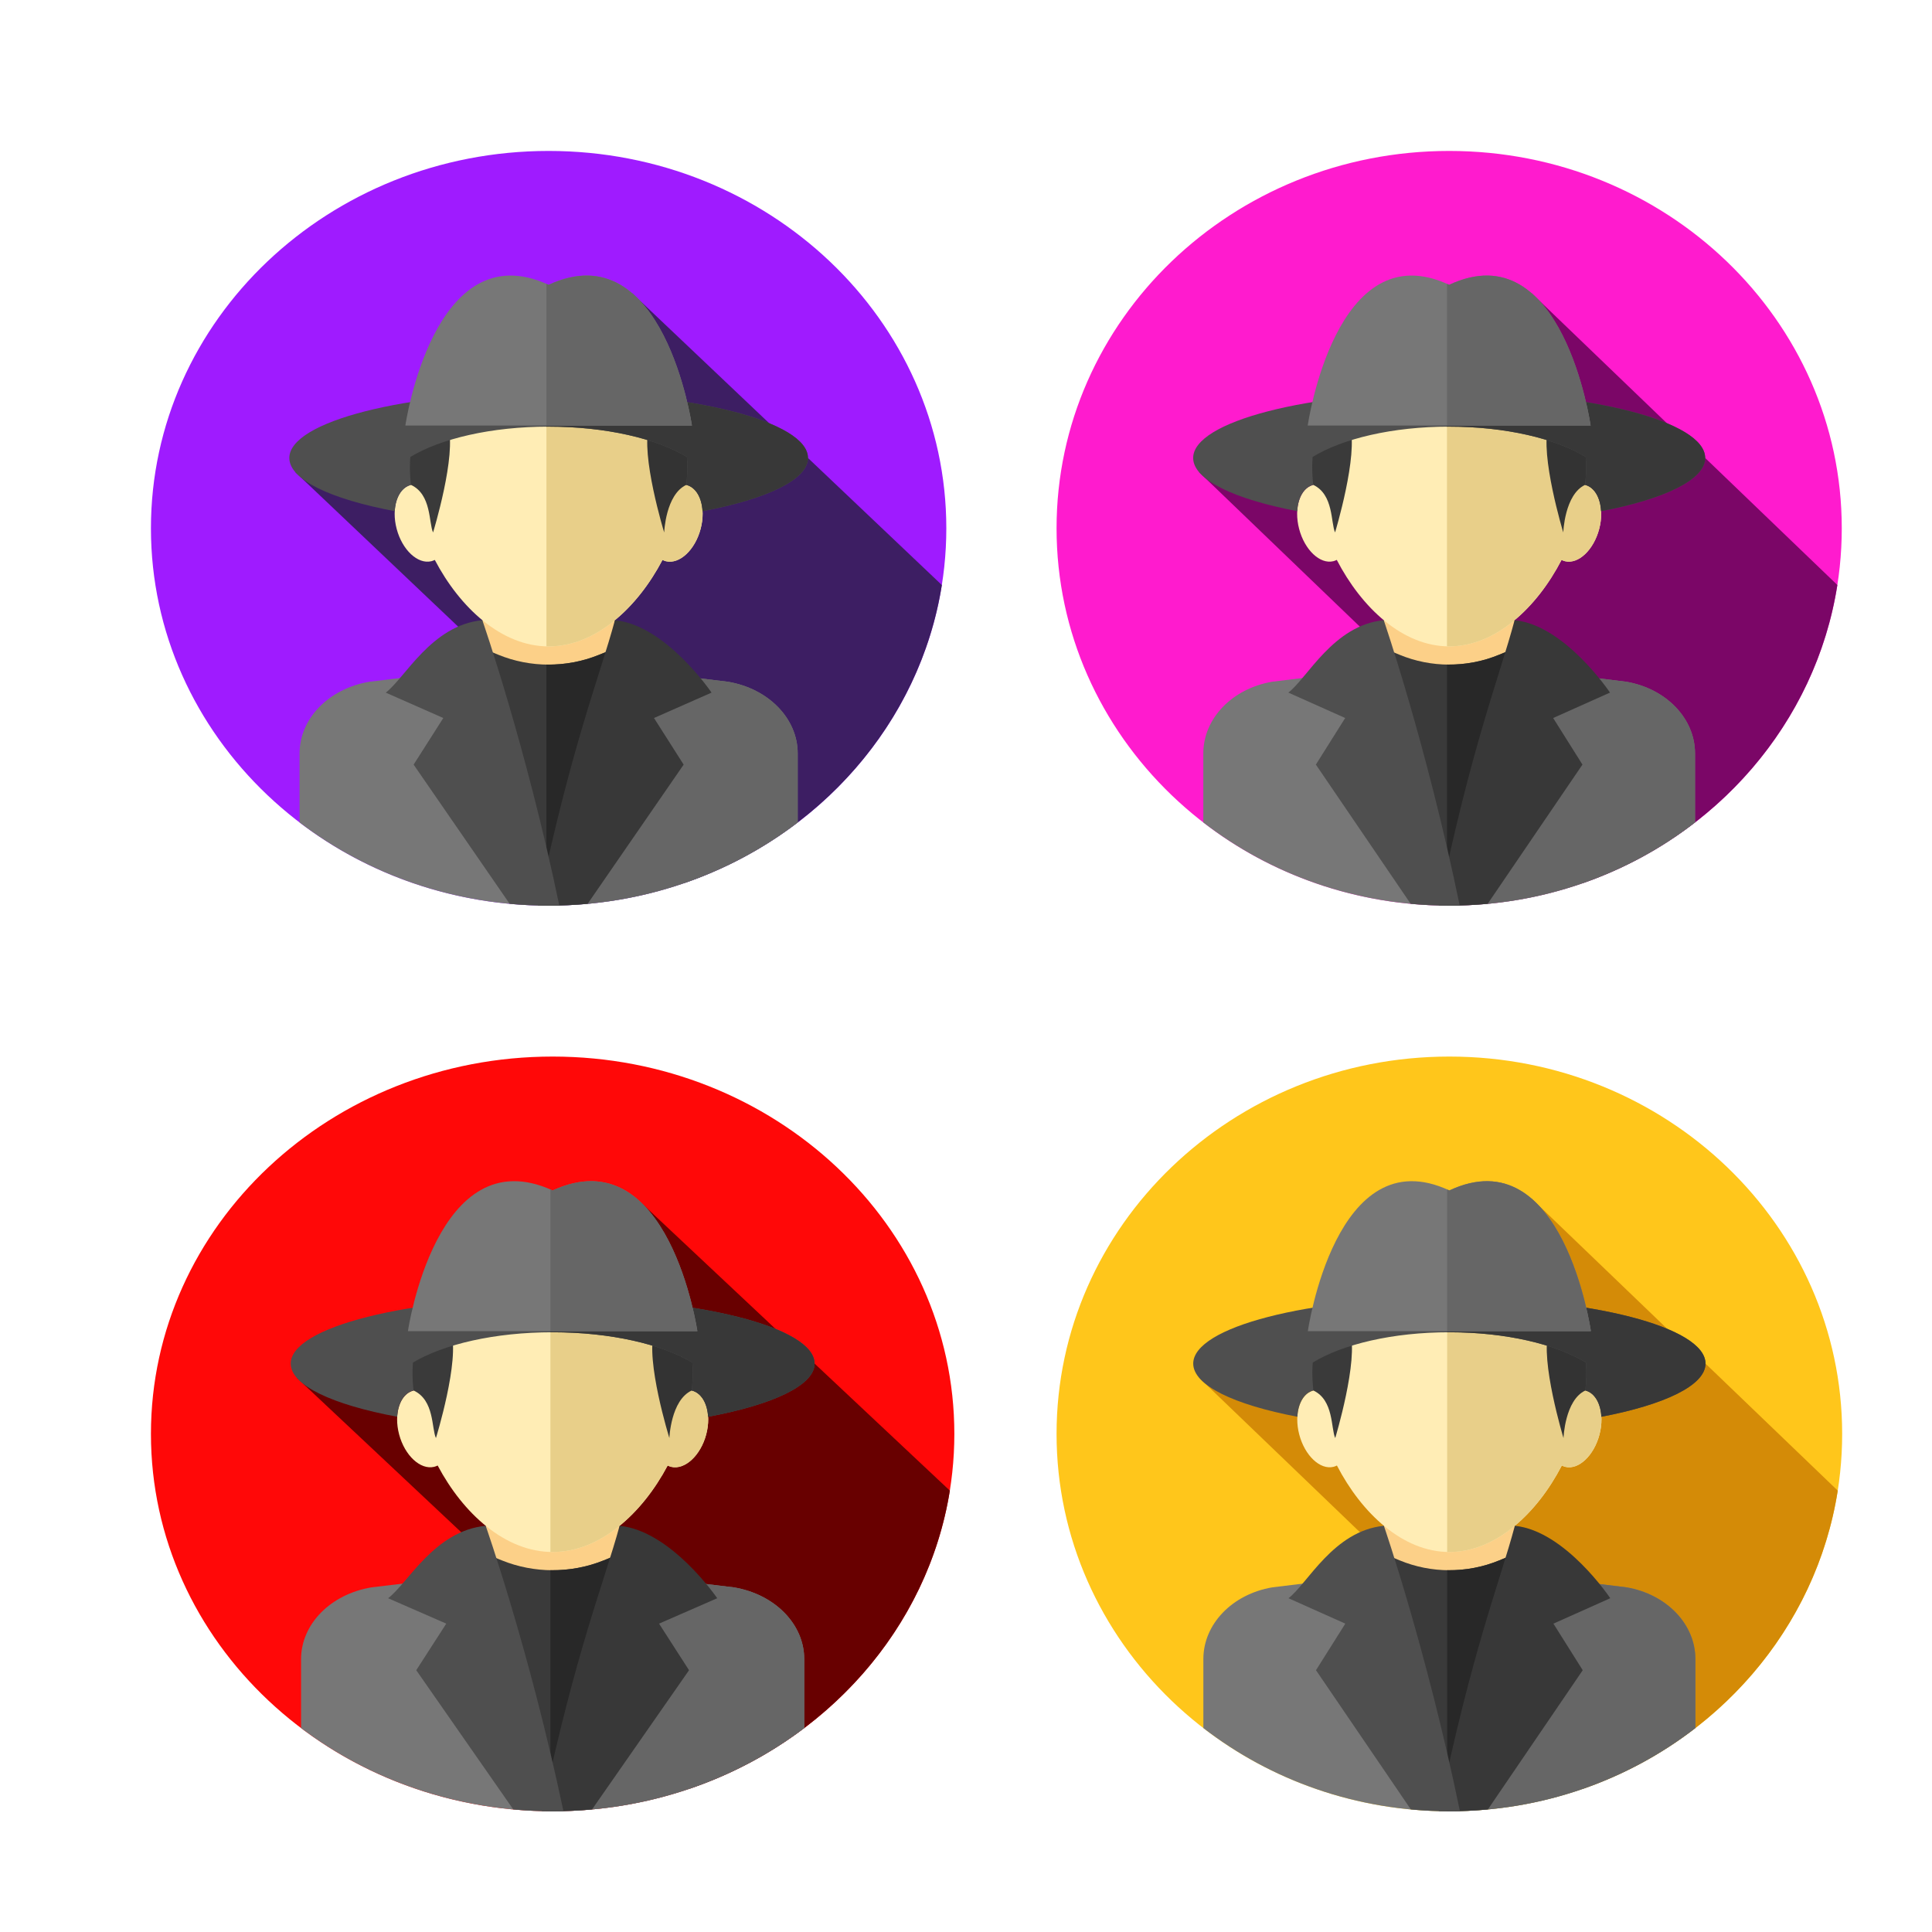 <?xml version="1.0" encoding="UTF-8" standalone="no"?>
<!DOCTYPE svg PUBLIC "-//W3C//DTD SVG 1.1//EN" "http://www.w3.org/Graphics/SVG/1.1/DTD/svg11.dtd">
<svg version="1.1" xmlns="http://www.w3.org/2000/svg" xmlns:xlink="http://www.w3.org/1999/xlink" preserveAspectRatio="xMidYMid meet" viewBox="0 0 640 640" width="640" height="640"><defs><path d="M181.74 50C108.99 50 50 105.97 50 175C50 244.04 108.99 300 181.74 300C254.5 300 313.48 244.04 313.48 175C313.48 105.97 254.5 50 181.74 50Z" id="e7mrhAaeGP"></path><path d="M181.01 192.69C181.01 192.69 181.01 192.69 181.01 192.69C181.01 217.69 181.01 231.58 181.01 234.35C181.01 234.35 181.01 234.35 181.01 234.35C168.27 234.35 161.2 234.35 159.79 234.35C159.79 234.35 159.79 234.35 159.79 234.35C159.79 209.35 159.79 195.47 159.79 192.69C159.79 192.69 159.79 192.69 159.79 192.69C172.52 192.69 179.59 192.69 181.01 192.69Z" id="egAFYGxX6"></path><path d="M203.7 192.69C203.7 192.69 203.7 192.69 203.7 192.69C203.7 217.69 203.7 231.58 203.7 234.35C203.7 234.35 203.7 234.35 203.7 234.35C190.09 234.35 182.52 234.35 181.01 234.35C181.01 234.35 181.01 234.35 181.01 234.35C181.01 209.35 181.01 195.47 181.01 192.69C181.01 192.69 181.01 192.69 181.01 192.69C194.63 192.69 202.19 192.69 203.7 192.69Z" id="eziTgyZYj"></path><path d="M259.31 147.67L261.16 146.23L209.41 97.14L209.41 127.86L225.98 144.99L203.49 166.33L97.78 156.35L155.89 211.49L148.64 218.37C195.52 262.85 221.57 287.56 226.78 292.51C271.38 277.11 304.74 239.51 312 193.8C309.04 190.99 294.26 176.96 267.65 151.71L259.31 147.67Z" id="d384YUnLlJ"></path><path d="M203.7 192.69C203.7 192.69 203.7 192.69 203.7 192.69C203.7 217.69 203.7 231.58 203.7 234.35C203.7 234.35 203.7 234.35 203.7 234.35C177.35 234.35 162.71 234.35 159.79 234.35C159.79 234.35 159.79 234.35 159.79 234.35C159.79 209.35 159.79 195.47 159.79 192.69C159.79 192.69 159.79 192.69 159.79 192.69C186.14 192.69 200.77 192.69 203.7 192.69Z" id="c4UIGfHbWN"></path><path d="M129.38 226.03C117.53 228.28 109 238.15 109 249.61C109 252.53 109 275.89 109 278.82C129.81 292.03 154.83 299.74 181.74 299.74C208.66 299.74 233.68 292.03 254.49 278.82C254.49 275.89 254.49 252.53 254.49 249.61C254.49 238.15 245.96 228.28 234.11 226.03C232.56 225.73 224.8 224.26 210.84 221.61C208.37 218.19 207 216.29 206.73 215.92C205.96 214.85 204.5 214.45 203.25 214.96C202.78 215.15 198.99 216.7 198.51 216.89C187.81 221.27 175.68 221.26 164.99 216.86C164.53 216.67 160.83 215.15 160.37 214.96C159.12 214.45 157.67 214.84 156.89 215.89C156.61 216.27 155.19 218.18 152.65 221.61C138.68 224.26 130.93 225.73 129.38 226.03Z" id="ah7jZBUAK"></path><path d="M210.84 221.61C208.37 218.19 207 216.3 206.73 215.92C205.96 214.85 204.5 214.45 203.25 214.96C202.78 215.15 198.99 216.7 198.51 216.89C192.93 219.18 186.96 220.25 181.01 220.15C181.01 228.11 181.01 291.77 181.01 299.73C181.25 299.73 181.5 299.74 181.74 299.74C208.66 299.74 233.68 292.03 254.49 278.82C254.49 275.9 254.49 252.53 254.49 249.61C254.49 238.15 245.96 228.28 234.11 226.03C231.01 225.44 223.25 223.97 210.84 221.61Z" id="aRrzXbZZX"></path><path d="M227.7 154.72C227.7 129.2 207.13 108.51 181.74 108.51C156.36 108.51 135.79 129.2 135.79 154.72C135.79 156.65 135.91 158.63 136.13 160.63C131.68 161.73 129.56 168.24 131.4 175.2C133.25 182.19 138.38 186.98 142.87 185.92C143.28 185.82 143.66 185.66 144.03 185.48C152.33 201.29 166.13 214.13 181.74 214.13C197.36 214.13 211.16 201.29 219.46 185.48C219.83 185.66 220.21 185.82 220.62 185.92C225.11 186.98 230.24 182.19 232.09 175.2C233.93 168.24 231.81 161.73 227.35 160.63C227.58 158.63 227.7 156.65 227.7 154.72Z" id="ah0r9AOCf"></path><path d="M227.7 154.72C227.7 129.2 207.13 108.51 181.74 108.51C181.5 108.51 181.25 108.53 181.01 108.53C181.01 119.09 181.01 203.55 181.01 214.11C181.25 214.11 181.5 214.13 181.74 214.13C197.36 214.13 211.16 201.29 219.46 185.48C219.83 185.66 220.21 185.82 220.62 185.92C225.11 186.98 230.24 182.19 232.09 175.2C233.93 168.24 231.81 161.73 227.35 160.63C227.58 158.63 227.7 156.65 227.7 154.72Z" id="a4PLpgZvT"></path><path d="M219.12 223.17L181.74 289.97L144.27 223.19C131.12 224.78 123.81 225.66 122.35 225.84C108.91 228.1 99.24 238.03 99.24 249.56C99.24 251.85 99.24 270.16 99.24 272.45C121.82 289.68 150.51 300 181.74 300C212.98 300 241.67 289.68 264.25 272.45C264.25 270.16 264.25 251.85 264.25 249.57C264.25 238.03 254.58 228.1 241.14 225.84C238.2 225.48 230.86 224.59 219.12 223.17Z" id="cQNxV8VxA"></path><path d="M219.12 223.17L181.74 289.97L181.01 288.66C181.01 295.46 181.01 299.24 181.01 300C181.25 300 181.5 300 181.74 300C212.98 300 241.67 289.68 264.25 272.45C264.25 270.16 264.25 251.85 264.25 249.57C264.25 238.03 254.58 228.1 241.14 225.84C238.2 225.48 230.86 224.59 219.12 223.17Z" id="bmkIwKcfz"></path><path d="M143.46 176.39C143.46 176.39 151.41 150.51 148.4 141.14C145.4 131.76 153.41 131.12 153.41 131.12C163.48 134.26 173.09 135.31 181.45 135.32C181.45 132.3 181.45 108.1 181.45 105.07C134.27 105.29 129.3 157.44 136.15 160.63C143.01 163.83 142 173.24 143.46 176.39Z" id="bpxZGTjSm"></path><path d="M181.45 105.07C181.45 108.1 181.45 132.3 181.45 135.32C198.31 135.35 210.07 131.12 210.07 131.12C210.07 131.12 218.09 131.76 215.08 141.13C212.08 150.51 220.02 176.39 220.02 176.39C220.02 176.39 220.48 163.83 227.34 160.63C234.2 157.44 229.21 105.07 181.74 105.07C181.64 105.07 181.55 105.07 181.45 105.07Z" id="cGHFGLQwE"></path><path d="M178.21 299.96C179.39 299.99 180.56 300 181.74 300C186.1 300 190.41 299.8 194.66 299.4C196.78 296.33 207.38 280.96 226.47 253.29L216.64 237.85C228.08 232.8 234.44 230 235.71 229.44C235.71 229.44 220.59 207.09 203.7 205.45C198.61 224.35 189.31 246.76 178.21 299.96Z" id="ez03q433r"></path><path d="M127.78 229.44C129.05 230 135.41 232.8 146.85 237.85L137.02 253.29C156.1 280.96 166.71 296.33 168.83 299.4C173.08 299.8 177.38 300 181.74 300C182.93 300 184.1 299.99 185.28 299.96C174.18 246.76 159.78 205.45 159.78 205.45C142.89 207.09 134.18 224.64 127.78 229.44Z" id="gV6TjwNzO"></path><path d="M95.84 151.71C95.84 158.94 109.58 165.34 130.77 169.33C131.01 164.9 132.98 161.41 136.13 160.63C135.91 158.63 135.79 156.65 135.79 154.72C135.79 153.59 135.84 152.48 135.92 151.38C145.94 145.31 162.72 141.33 181.74 141.33C200.76 141.33 217.55 145.31 227.57 151.38C227.65 152.48 227.7 153.59 227.7 154.72C227.7 156.65 227.58 158.63 227.35 160.63C230.51 161.41 232.48 164.9 232.72 169.33C253.91 165.34 267.65 158.94 267.65 151.71C267.65 139.63 229.19 129.83 181.74 129.83C134.3 129.83 95.84 139.63 95.84 151.71Z" id="d2sfMMCEkH"></path><path d="M181.01 129.83C181.01 130.98 181.01 140.19 181.01 141.34C181.25 141.34 181.5 141.33 181.74 141.33C200.76 141.33 217.55 145.31 227.57 151.38C227.65 152.48 227.7 153.59 227.7 154.72C227.7 156.65 227.58 158.62 227.35 160.63C230.51 161.41 232.48 164.9 232.72 169.33C253.91 165.34 267.65 158.94 267.65 151.71C267.65 139.63 229.19 129.83 181.74 129.83C181.5 129.83 181.25 129.83 181.01 129.83Z" id="aHwWMotIb"></path><path d="M134.28 140.97C134.28 140.97 143.58 76.7 181.74 94.35C219.9 76.7 229.21 140.97 229.21 140.97" id="a3mrfQEfTw"></path><path d="M181.01 94.03C181.01 97.16 181.01 112.81 181.01 140.97C209.93 140.97 225.99 140.97 229.21 140.97C229.21 140.97 219.9 76.7 181.74 94.35C181.5 94.24 181.25 94.14 181.01 94.03Z" id="j1cTNcPSgc"></path><path d="M480.12 350C408.26 350 350 405.96 350 475C350 544.03 408.26 600 480.12 600C551.98 600 610.24 544.03 610.24 475C610.24 405.96 551.98 350 480.12 350Z" id="d3atlL0Fcb"></path><path d="M479.39 492.68C479.39 492.68 479.39 492.68 479.39 492.68C479.39 517.68 479.39 531.57 479.39 534.35C479.39 534.35 479.39 534.35 479.39 534.35C466.82 534.35 459.83 534.35 458.43 534.35C458.43 534.35 458.43 534.35 458.43 534.35C458.43 509.35 458.43 495.46 458.43 492.68C458.43 492.68 458.43 492.68 458.43 492.68C471.01 492.68 477.99 492.68 479.39 492.68Z" id="d3pCh9CEp1"></path><path d="M501.81 492.68C501.81 492.68 501.81 492.68 501.81 492.68C501.81 517.68 501.81 531.57 501.81 534.35C501.81 534.35 501.81 534.35 501.81 534.35C488.36 534.35 480.89 534.35 479.39 534.35C479.39 534.35 479.39 534.35 479.39 534.35C479.39 509.35 479.39 495.46 479.39 492.68C479.39 492.68 479.39 492.68 479.39 492.68C492.84 492.68 500.31 492.68 501.81 492.68Z" id="aru8ICOUH"></path><path d="M556.73 447.66L558.56 446.22L507.45 397.13L507.45 427.86L523.81 444.98L501.59 466.32L397.18 456.35L454.58 511.49L447.42 518.36C493.73 562.85 519.45 587.56 524.6 592.5C568.65 577.11 601.6 539.51 608.78 493.79C605.86 490.99 591.25 476.96 564.97 451.71L556.73 447.66Z" id="bfj47o8sB"></path><path d="M501.81 492.68C501.81 492.68 501.81 492.68 501.81 492.68C501.81 517.68 501.81 531.57 501.81 534.35C501.81 534.35 501.81 534.35 501.81 534.35C475.78 534.35 461.32 534.35 458.43 534.35C458.43 534.35 458.43 534.35 458.43 534.35C458.43 509.35 458.43 495.46 458.43 492.68C458.43 492.68 458.43 492.68 458.43 492.68C484.46 492.68 498.91 492.68 501.81 492.68Z" id="c1I1Qx04eW"></path><path d="M428.4 526.02C416.69 528.27 408.27 538.14 408.27 549.61C408.27 552.53 408.27 575.89 408.27 578.81C428.82 592.03 453.53 599.74 480.12 599.74C506.71 599.74 531.42 592.03 551.97 578.81C551.97 575.89 551.97 552.53 551.97 549.61C551.97 538.14 543.55 528.27 531.84 526.02C530.31 525.73 522.65 524.26 508.86 521.61C506.42 518.19 505.07 516.29 504.8 515.91C504.04 514.84 502.6 514.44 501.36 514.95C500.89 515.14 497.15 516.69 496.68 516.89C486.11 521.26 474.13 521.25 463.57 516.86C463.12 516.67 459.46 515.15 459 514.96C457.78 514.44 456.34 514.83 455.57 515.88C455.29 516.26 453.9 518.17 451.38 521.61C437.59 524.26 429.93 525.73 428.4 526.02Z" id="f2SqR6noKQ"></path><path d="M508.86 521.61C506.42 518.19 505.07 516.29 504.8 515.91C504.04 514.84 502.6 514.44 501.36 514.95C500.89 515.14 497.15 516.69 496.68 516.89C491.17 519.17 485.27 520.25 479.39 520.14C479.39 528.1 479.39 591.77 479.39 599.73C479.63 599.73 479.88 599.74 480.12 599.74C506.71 599.74 531.42 592.03 551.97 578.81C551.97 575.89 551.97 552.53 551.97 549.61C551.97 538.14 543.55 528.27 531.84 526.02C528.78 525.43 521.12 523.96 508.86 521.61Z" id="a9ClsBtzon"></path><path d="M525.51 454.71C525.51 429.19 505.19 408.51 480.12 408.51C455.05 408.51 434.73 429.19 434.73 454.71C434.73 456.64 434.85 458.62 435.07 460.63C430.67 461.73 428.57 468.23 430.39 475.2C432.22 482.18 437.29 486.98 441.72 485.91C442.13 485.81 442.5 485.66 442.87 485.47C451.07 501.29 464.69 514.12 480.12 514.12C495.55 514.12 509.17 501.29 517.37 485.47C517.74 485.66 518.12 485.81 518.52 485.91C522.95 486.98 528.02 482.18 529.85 475.2C531.67 468.23 529.57 461.72 525.17 460.63C525.39 458.62 525.51 456.64 525.51 454.71Z" id="aN3geqpyB"></path><path d="M525.51 454.71C525.51 429.19 505.19 408.51 480.12 408.51C479.88 408.51 479.63 408.52 479.39 408.52C479.39 419.08 479.39 503.54 479.39 514.1C479.63 514.11 479.88 514.12 480.12 514.12C495.55 514.12 509.17 501.29 517.37 485.47C517.74 485.66 518.12 485.81 518.52 485.91C522.95 486.98 528.02 482.18 529.85 475.2C531.67 468.23 529.57 461.72 525.17 460.63C525.39 458.62 525.51 456.64 525.51 454.71Z" id="g8RUT06qj"></path><path d="M517.04 523.16L480.12 589.97L443.11 523.19C430.12 524.77 422.9 525.65 421.46 525.83C408.18 528.09 398.63 538.02 398.63 549.56C398.63 551.85 398.63 570.15 398.63 572.44C420.93 589.68 449.27 600 480.12 600C510.97 600 539.31 589.68 561.61 572.44C561.61 570.15 561.61 551.85 561.61 549.56C561.61 538.03 552.06 528.09 538.78 525.83C535.88 525.48 528.64 524.58 517.04 523.16Z" id="a9ozMRmPj"></path><path d="M517.04 523.16L480.12 589.97L479.39 588.65C479.39 595.45 479.39 599.23 479.39 599.99C479.63 599.99 479.88 600 480.12 600C510.97 600 539.31 589.68 561.61 572.44C561.61 570.15 561.61 551.85 561.61 549.56C561.61 538.03 552.06 528.09 538.78 525.83C535.88 525.48 528.64 524.58 517.04 523.16Z" id="a4TCW5nfWd"></path><path d="M442.31 476.38C442.31 476.38 450.16 450.5 447.19 441.13C444.22 431.76 452.14 431.11 452.14 431.11C462.08 434.26 471.57 435.31 479.83 435.32C479.83 432.29 479.83 408.09 479.83 405.07C433.23 405.29 428.33 457.44 435.09 460.63C441.86 463.82 440.87 473.23 442.31 476.38Z" id="b3FyGXRubg"></path><path d="M479.83 405.07C479.83 408.09 479.83 432.29 479.83 435.32C496.48 435.34 508.1 431.11 508.1 431.11C508.1 431.11 516.02 431.76 513.05 441.13C510.08 450.5 517.93 476.38 517.93 476.38C517.93 476.38 518.37 463.82 525.15 460.63C531.93 457.43 527 405.06 480.12 405.06C480.02 405.06 479.93 405.07 479.83 405.07Z" id="eGtMaX42R"></path><path d="M476.63 599.95C477.79 599.98 478.95 600 480.12 600C484.43 600 488.68 599.79 492.88 599.4C494.97 596.32 505.45 580.95 524.3 553.28L514.59 537.85C525.89 532.8 532.17 529.99 533.42 529.43C533.42 529.43 518.49 507.09 501.81 505.44C496.77 524.34 487.59 546.76 476.63 599.95Z" id="byhGPzxNs"></path><path d="M426.82 529.43C428.07 529.99 434.35 532.8 445.65 537.85L435.94 553.28C454.79 580.95 465.27 596.32 467.36 599.4C471.56 599.79 475.81 600 480.12 600C481.29 600 482.45 599.98 483.61 599.95C472.65 546.76 458.43 505.44 458.43 505.44C441.75 507.09 433.14 524.63 426.82 529.43Z" id="asAfw2P2Z"></path><path d="M395.27 451.71C395.27 458.93 408.85 465.34 429.77 469.32C430.01 464.89 431.96 461.4 435.07 460.63C434.85 458.62 434.73 456.64 434.73 454.71C434.73 453.59 434.78 452.48 434.86 451.37C444.76 445.31 461.33 441.33 480.12 441.33C498.91 441.33 515.48 445.31 525.38 451.37C525.46 452.48 525.51 453.59 525.51 454.71C525.51 456.64 525.39 458.62 525.17 460.63C528.28 461.4 530.23 464.89 530.47 469.32C551.39 465.34 564.97 458.93 564.97 451.71C564.97 439.62 526.98 429.82 480.12 429.82C433.26 429.82 395.27 439.62 395.27 451.71Z" id="b2BbmXPaak"></path><path d="M479.39 429.83C479.39 430.98 479.39 440.19 479.39 441.34C479.63 441.33 479.87 441.33 480.12 441.33C498.91 441.33 515.48 445.31 525.38 451.37C525.46 452.48 525.51 453.59 525.51 454.71C525.51 456.64 525.39 458.62 525.17 460.63C528.28 461.4 530.23 464.89 530.47 469.32C551.39 465.34 564.97 458.93 564.97 451.71C564.97 439.62 526.98 429.82 480.12 429.82C479.88 429.82 479.63 429.82 479.39 429.83Z" id="b3CEiuu3v0"></path><path d="M433.24 440.96C433.24 440.96 442.43 376.7 480.12 394.35C517.81 376.7 527 440.96 527 440.96" id="a1xgouHmqq"></path><path d="M479.39 394.03C479.39 397.15 479.39 412.8 479.39 440.96C507.96 440.96 523.82 440.96 527 440.96C527 440.96 517.81 376.7 480.12 394.35C479.87 394.23 479.63 394.13 479.39 394.03Z" id="byen03p1q"></path><path d="M480.06 50C408.23 50 350 105.96 350 175C350 244.03 408.23 300 480.06 300C551.88 300 610.11 244.03 610.11 175C610.11 105.96 551.88 50 480.06 50Z" id="e45q437yg"></path><path d="M479.33 192.68C479.33 192.68 479.33 192.68 479.33 192.68C479.33 217.68 479.33 231.57 479.33 234.35C479.33 234.35 479.33 234.35 479.33 234.35C466.76 234.35 459.78 234.35 458.38 234.35C458.38 234.35 458.38 234.35 458.38 234.35C458.38 209.35 458.38 195.46 458.38 192.68C458.38 192.68 458.38 192.68 458.38 192.68C470.95 192.68 477.93 192.68 479.33 192.68Z" id="aSINCzIbY"></path><path d="M501.73 192.68C501.73 192.68 501.73 192.68 501.73 192.68C501.73 217.68 501.73 231.57 501.73 234.35C501.73 234.35 501.73 234.35 501.73 234.35C488.29 234.35 480.82 234.35 479.33 234.35C479.33 234.35 479.33 234.35 479.33 234.35C479.33 209.35 479.33 195.46 479.33 192.68C479.33 192.68 479.33 192.68 479.33 192.68C492.77 192.68 500.24 192.68 501.73 192.68Z" id="bnz7PLMA8"></path><path d="M556.63 147.66L558.45 146.23L507.37 97.13L507.37 127.86L523.72 144.98L501.52 166.33L397.16 156.35L454.53 211.49L447.38 218.36C493.66 262.85 519.37 287.56 524.51 292.5C568.54 277.11 601.47 239.51 608.65 193.79C605.73 190.99 591.13 176.96 564.86 151.71L556.63 147.66Z" id="fBjFq4H4u"></path><path d="M501.73 192.68C501.73 192.68 501.73 192.68 501.73 192.68C501.73 217.68 501.73 231.57 501.73 234.35C501.73 234.35 501.73 234.35 501.73 234.35C475.72 234.35 461.27 234.35 458.38 234.35C458.38 234.35 458.38 234.35 458.38 234.35C458.38 209.35 458.38 195.46 458.38 192.68C458.38 192.68 458.38 192.68 458.38 192.68C484.39 192.68 498.84 192.68 501.73 192.68Z" id="b1zztV7lhG"></path><path d="M428.36 226.02C416.66 228.27 408.24 238.14 408.24 249.61C408.24 252.53 408.24 275.89 408.24 278.81C428.78 292.03 453.48 299.74 480.06 299.74C506.63 299.74 531.33 292.03 551.87 278.81C551.87 275.89 551.87 252.53 551.87 249.61C551.87 238.14 543.45 228.27 531.75 226.02C530.22 225.73 522.56 224.26 508.78 221.61C506.34 218.19 504.99 216.29 504.72 215.91C503.96 214.84 502.52 214.44 501.29 214.95C500.82 215.14 497.08 216.69 496.61 216.89C486.04 221.26 474.07 221.25 463.52 216.86C463.06 216.67 459.41 215.15 458.95 214.96C457.72 214.44 456.29 214.83 455.52 215.88C455.24 216.26 453.84 218.17 451.33 221.61C437.55 224.26 429.89 225.73 428.36 226.02Z" id="a3vbGY2d2z"></path><path d="M508.78 221.61C506.34 218.19 504.99 216.29 504.72 215.91C503.96 214.84 502.52 214.44 501.29 214.95C500.82 215.15 497.08 216.7 496.61 216.89C491.1 219.17 485.2 220.25 479.33 220.14C479.33 228.1 479.33 291.77 479.33 299.73C479.57 299.73 479.81 299.74 480.06 299.74C506.63 299.74 531.33 292.03 551.87 278.81C551.87 275.89 551.87 252.53 551.87 249.61C551.87 238.14 543.45 228.27 531.75 226.02C528.69 225.43 521.03 223.96 508.78 221.61Z" id="a1zSCXOOy4"></path><path d="M525.42 154.71C525.42 129.19 505.11 108.51 480.06 108.51C455 108.51 434.69 129.19 434.69 154.71C434.69 156.64 434.8 158.62 435.03 160.63C430.63 161.73 428.53 168.23 430.35 175.2C432.18 182.18 437.25 186.98 441.68 185.91C442.08 185.81 442.46 185.66 442.82 185.47C451.02 201.29 464.64 214.12 480.06 214.12C495.47 214.12 509.09 201.29 517.29 185.47C517.65 185.66 518.03 185.81 518.43 185.91C522.86 186.98 527.93 182.18 529.76 175.2C531.58 168.23 529.48 161.73 525.08 160.63C525.31 158.62 525.42 156.64 525.42 154.71Z" id="h4XXL54V8D"></path><path d="M525.42 154.71C525.42 129.19 505.11 108.51 480.06 108.51C479.81 108.51 479.57 108.52 479.33 108.52C479.33 119.08 479.33 203.54 479.33 214.1C479.57 214.11 479.81 214.12 480.06 214.12C495.47 214.12 509.09 201.29 517.29 185.47C517.65 185.66 518.03 185.81 518.43 185.91C522.86 186.98 527.93 182.18 529.76 175.2C531.58 168.23 529.48 161.73 525.08 160.63C525.31 158.62 525.42 156.64 525.42 154.71Z" id="d6wkMhADW"></path><path d="M516.96 223.16L480.06 289.97L443.06 223.19C430.08 224.77 422.86 225.66 421.42 225.83C408.16 228.09 398.61 238.03 398.61 249.56C398.61 251.85 398.61 270.15 398.61 272.44C420.9 289.68 449.22 300 480.06 300C510.89 300 539.21 289.68 561.5 272.44C561.5 270.16 561.5 251.85 561.5 249.56C561.5 238.03 551.95 228.09 538.69 225.83C535.79 225.48 528.55 224.59 516.96 223.16Z" id="b65vAWkwb9"></path><path d="M516.96 223.16L480.06 289.97L479.33 288.65C479.33 295.45 479.33 299.23 479.33 299.99C479.57 299.99 479.81 300 480.06 300C510.89 300 539.21 289.68 561.5 272.44C561.5 270.16 561.5 251.85 561.5 249.56C561.5 238.03 551.95 228.09 538.69 225.83C535.79 225.48 528.55 224.59 516.96 223.16Z" id="b26NzqoNl3"></path><path d="M442.26 176.38C442.26 176.38 450.11 150.5 447.14 141.13C444.17 131.76 452.09 131.11 452.09 131.11C462.02 134.26 471.51 135.31 479.76 135.32C479.76 132.29 479.76 108.09 479.76 105.07C433.18 105.29 428.29 157.44 435.05 160.63C441.82 163.82 440.82 173.23 442.26 176.38Z" id="d1AHVhHDgG"></path><path d="M479.76 105.07C479.76 108.09 479.76 132.29 479.76 135.32C496.41 135.34 508.02 131.11 508.02 131.11C508.02 131.11 515.94 131.76 512.97 141.13C510 150.5 517.85 176.38 517.85 176.38C517.85 176.38 518.29 163.82 525.06 160.63C531.84 157.43 526.91 105.06 480.06 105.06C479.96 105.06 479.86 105.07 479.76 105.07Z" id="h2C5iDRu51"></path><path d="M476.57 299.95C477.73 299.98 478.89 300 480.06 300C484.36 300 488.61 299.79 492.81 299.4C494.9 296.32 505.37 280.95 524.21 253.28L514.5 237.85C525.8 232.8 532.08 229.99 533.33 229.43C533.33 229.43 518.41 207.09 501.73 205.44C496.7 224.35 487.52 246.76 476.57 299.95Z" id="bZraD7Hf1"></path><path d="M426.78 229.43C428.03 229.99 434.31 232.8 445.61 237.85L435.9 253.28C454.74 280.95 465.21 296.32 467.3 299.4C471.5 299.79 475.75 300 480.05 300C481.22 300 482.38 299.98 483.54 299.95C472.58 246.76 458.38 205.44 458.38 205.44C441.7 207.09 433.1 224.63 426.78 229.43Z" id="bPwHc4hMf"></path><path d="M395.25 151.71C395.25 158.93 408.82 165.34 429.73 169.33C429.97 164.89 431.92 161.4 435.03 160.63C434.8 158.62 434.69 156.64 434.69 154.71C434.69 153.59 434.74 152.48 434.82 151.37C444.71 145.31 461.28 141.33 480.06 141.33C498.83 141.33 515.4 145.31 525.29 151.37C525.37 152.48 525.42 153.59 525.42 154.71C525.42 156.64 525.31 158.62 525.08 160.63C528.19 161.4 530.14 164.89 530.38 169.33C551.29 165.34 564.86 158.93 564.86 151.71C564.86 139.62 526.89 129.82 480.06 129.82C433.22 129.82 395.25 139.62 395.25 151.71Z" id="g4gdbVKWm"></path><path d="M479.33 129.83C479.33 130.98 479.33 140.19 479.33 141.34C479.57 141.34 479.81 141.33 480.06 141.33C498.83 141.33 515.4 145.31 525.29 151.37C525.37 152.48 525.42 153.59 525.42 154.71C525.42 156.64 525.31 158.62 525.08 160.63C528.19 161.4 530.14 164.89 530.38 169.33C551.29 165.34 564.86 158.93 564.86 151.71C564.86 139.62 526.89 129.82 480.06 129.82C479.81 129.82 479.57 129.83 479.33 129.83Z" id="e18Kf1QzUc"></path><path d="M433.2 140.97C433.2 140.97 442.38 76.7 480.06 94.35C517.73 76.7 526.91 140.97 526.91 140.97" id="bZqU5t0Z8"></path><path d="M479.33 94.03C479.33 97.16 479.33 112.8 479.33 140.96C507.88 140.96 523.74 140.96 526.91 140.96C526.91 140.97 517.73 76.7 480.06 94.35C479.81 94.23 479.57 94.13 479.33 94.03Z" id="b1an5hhuWe"></path><path d="M183.07 350C109.58 350 50 405.96 50 475C50 544.03 109.58 600 183.07 600C256.57 600 316.14 544.03 316.14 475C316.14 405.96 256.57 350 183.07 350Z" id="b6S5MS38"></path><path d="M182.33 492.68C182.33 492.68 182.33 492.68 182.33 492.68C182.33 517.68 182.33 531.57 182.33 534.35C182.33 534.35 182.33 534.35 182.33 534.35C169.47 534.35 162.32 534.35 160.9 534.35C160.9 534.35 160.9 534.35 160.9 534.35C160.9 509.35 160.9 495.46 160.9 492.68C160.9 492.68 160.9 492.68 160.9 492.68C173.75 492.68 180.9 492.68 182.33 492.68Z" id="c9QH5QOTBM"></path><path d="M205.25 492.68C205.25 492.68 205.25 492.68 205.25 492.68C205.25 517.68 205.25 531.57 205.25 534.35C205.25 534.35 205.25 534.35 205.25 534.35C191.5 534.35 183.86 534.35 182.33 534.35C182.33 534.35 182.33 534.35 182.33 534.35C182.33 509.35 182.33 495.46 182.33 492.68C182.33 492.68 182.33 492.68 182.33 492.68C196.08 492.68 203.73 492.68 205.25 492.68Z" id="c5qirIztqi"></path><path d="M261.42 447.66L263.29 446.22L211.02 397.13L211.02 427.86L227.75 444.98L205.03 466.32L98.26 456.35L156.96 511.49L149.64 518.36C196.99 562.85 223.3 587.56 228.56 592.5C273.61 577.11 307.31 539.51 314.65 493.79C311.66 490.99 296.73 476.96 269.85 451.71L261.42 447.66Z" id="dsDbFPoJ"></path><path d="M205.25 492.68C205.25 492.68 205.25 492.68 205.25 492.68C205.25 517.68 205.25 531.57 205.25 534.35C205.25 534.35 205.25 534.35 205.25 534.35C178.64 534.35 163.85 534.35 160.9 534.35C160.9 534.35 160.9 534.35 160.9 534.35C160.9 509.35 160.9 495.46 160.9 492.68C160.9 492.68 160.9 492.68 160.9 492.68C187.51 492.68 202.29 492.68 205.25 492.68Z" id="d1ukyMCl7e"></path><path d="M130.18 526.02C118.21 528.27 109.59 538.14 109.59 549.61C109.59 552.53 109.59 575.89 109.59 578.81C130.61 592.03 155.88 599.74 183.07 599.74C210.26 599.74 235.54 592.03 256.55 578.81C256.55 575.89 256.55 552.53 256.55 549.61C256.55 538.14 247.94 528.27 235.97 526.02C234.4 525.73 226.57 524.25 212.47 521.61C209.97 518.19 208.59 516.29 208.31 515.91C207.53 514.84 206.06 514.44 204.8 514.95C204.32 515.14 200.49 516.69 200.01 516.89C189.2 521.26 176.95 521.25 166.15 516.86C165.68 516.67 161.95 515.15 161.48 514.96C160.22 514.44 158.76 514.83 157.97 515.88C157.68 516.26 156.25 518.17 153.68 521.61C139.58 524.25 131.74 525.73 130.18 526.02Z" id="e7WSy4G5KB"></path><path d="M212.47 521.61C209.97 518.19 208.59 516.29 208.31 515.91C207.53 514.84 206.06 514.44 204.8 514.95C204.32 515.14 200.49 516.69 200.01 516.89C194.37 519.17 188.34 520.25 182.33 520.14C182.33 528.1 182.33 591.77 182.33 599.72C182.58 599.73 182.82 599.74 183.07 599.74C210.26 599.74 235.54 592.03 256.55 578.81C256.55 575.89 256.55 552.53 256.55 549.61C256.55 538.14 247.94 528.27 235.97 526.02C232.84 525.43 225 523.96 212.47 521.61Z" id="a1l7H7oeMr"></path><path d="M229.49 454.71C229.49 429.19 208.71 408.5 183.07 408.5C157.44 408.5 136.65 429.19 136.65 454.71C136.65 456.64 136.77 458.62 137 460.63C132.5 461.72 130.36 468.23 132.22 475.2C134.09 482.18 139.27 486.98 143.8 485.91C144.22 485.81 144.6 485.66 144.98 485.47C153.36 501.29 167.3 514.12 183.07 514.12C198.85 514.12 212.78 501.29 221.17 485.47C221.54 485.66 221.93 485.81 222.34 485.91C226.87 486.98 232.06 482.18 233.93 475.2C235.79 468.23 233.65 461.72 229.14 460.63C229.37 458.62 229.49 456.64 229.49 454.71Z" id="a2bCf4Zal8"></path><path d="M229.49 454.71C229.49 429.19 208.71 408.5 183.07 408.5C182.82 408.5 182.58 408.52 182.33 408.52C182.33 419.08 182.33 503.54 182.33 514.1C182.58 514.11 182.82 514.12 183.07 514.12C198.85 514.12 212.78 501.29 221.17 485.47C221.54 485.66 221.93 485.81 222.34 485.91C226.87 486.98 232.06 482.18 233.93 475.2C235.79 468.23 233.65 461.72 229.14 460.63C229.37 458.62 229.49 456.64 229.49 454.71Z" id="cfEtEgYhd"></path><path d="M220.83 523.16L183.07 589.97L145.22 523.19C131.94 524.77 124.56 525.65 123.08 525.83C109.51 528.09 99.74 538.02 99.74 549.56C99.74 551.85 99.74 570.15 99.74 572.44C122.54 589.68 151.52 600 183.07 600C214.62 600 243.6 589.68 266.41 572.44C266.41 570.15 266.41 551.85 266.41 549.56C266.41 538.02 256.64 528.09 243.07 525.83C240.1 525.47 232.69 524.58 220.83 523.16Z" id="gQT3gaRxx"></path><path d="M220.83 523.16L183.07 589.97L182.33 588.65C182.33 595.45 182.33 599.23 182.33 599.99C182.58 599.99 182.82 600 183.07 600C214.62 600 243.6 589.68 266.41 572.44C266.41 570.15 266.41 551.85 266.41 549.56C266.41 538.02 256.64 528.09 243.07 525.83C240.1 525.47 232.69 524.58 220.83 523.16Z" id="hIie6ufe"></path><path d="M144.41 476.38C144.41 476.38 152.43 450.5 149.4 441.13C146.36 431.76 154.46 431.11 154.46 431.11C164.62 434.26 174.33 435.31 182.78 435.32C182.78 432.29 182.78 408.09 182.78 405.07C135.12 405.29 130.1 457.44 137.02 460.63C143.95 463.82 142.93 473.23 144.41 476.38Z" id="asgKYnV7k"></path><path d="M182.78 405.07C182.78 408.09 182.78 432.29 182.78 435.32C199.81 435.34 211.69 431.11 211.69 431.11C211.69 431.11 219.79 431.75 216.75 441.13C213.71 450.5 221.74 476.38 221.74 476.38C221.74 476.38 222.2 463.82 229.13 460.63C236.06 457.43 231.01 405.06 183.07 405.06C182.97 405.06 182.88 405.07 182.78 405.07Z" id="b4tYfiQsQ"></path><path d="M179.5 599.95C180.69 599.98 181.88 600 183.07 600C187.48 600 191.83 599.79 196.12 599.4C198.26 596.32 208.97 580.95 228.25 553.28L218.32 537.85C229.88 532.8 236.3 529.99 237.59 529.43C237.59 529.43 222.32 507.09 205.25 505.44C200.1 524.34 190.72 546.75 179.5 599.95Z" id="g1rDEHZJ99"></path><path d="M128.56 529.43C129.85 529.99 136.27 532.8 147.83 537.85L137.89 553.28C157.17 580.95 167.88 596.32 170.03 599.4C174.32 599.79 178.67 600 183.07 600C184.27 600 185.46 599.98 186.64 599.95C175.43 546.75 160.89 505.44 160.89 505.44C143.83 507.09 135.03 524.63 128.56 529.43Z" id="f24P4jrbaC"></path><path d="M96.3 451.71C96.3 458.93 110.18 465.34 131.58 469.32C131.83 464.89 133.82 461.4 137 460.63C136.77 458.62 136.65 456.64 136.65 454.71C136.65 453.59 136.71 452.48 136.79 451.37C146.91 445.31 163.86 441.33 183.07 441.33C202.29 441.33 219.24 445.31 229.36 451.37C229.44 452.48 229.49 453.59 229.49 454.71C229.49 456.64 229.37 458.62 229.14 460.63C232.33 461.4 234.32 464.89 234.56 469.32C255.96 465.34 269.85 458.93 269.85 451.71C269.85 439.62 231 429.82 183.07 429.82C135.15 429.82 96.3 439.62 96.3 451.71Z" id="doNnQ2Ew2"></path><path d="M182.33 429.83C182.33 430.98 182.33 440.18 182.33 441.34C182.58 441.33 182.82 441.33 183.07 441.33C202.29 441.33 219.24 445.31 229.36 451.37C229.44 452.48 229.49 453.59 229.49 454.71C229.49 456.64 229.37 458.62 229.14 460.63C232.33 461.4 234.32 464.89 234.56 469.32C255.96 465.34 269.85 458.93 269.85 451.71C269.85 439.62 231 429.82 183.07 429.82C182.82 429.82 182.58 429.82 182.33 429.83Z" id="dEURzxTz"></path><path d="M135.13 440.96C135.13 440.96 144.53 376.69 183.07 394.35C221.62 376.7 231.01 440.96 231.01 440.96" id="c3J16nFGg"></path><path d="M182.33 394.03C182.33 397.15 182.33 412.8 182.33 440.96C211.54 440.96 227.77 440.96 231.01 440.96C231.01 440.96 221.62 376.69 183.07 394.35C182.82 394.23 182.58 394.13 182.33 394.03Z" id="a3Yb1CtSys"></path></defs><g><g><g><use xlink:href="#e7mrhAaeGP" opacity="1" fill="#9f1bff" fill-opacity="1"></use><g><use xlink:href="#e7mrhAaeGP" opacity="1" fill-opacity="0" stroke="#000000" stroke-width="1" stroke-opacity="0"></use></g></g><g><use xlink:href="#egAFYGxX6" opacity="1" fill="#fcd088" fill-opacity="1"></use><g><use xlink:href="#egAFYGxX6" opacity="1" fill-opacity="0" stroke="#000000" stroke-width="1" stroke-opacity="0"></use></g></g><g><use xlink:href="#eziTgyZYj" opacity="1" fill="#ddab62" fill-opacity="1"></use><g><use xlink:href="#eziTgyZYj" opacity="1" fill-opacity="0" stroke="#000000" stroke-width="1" stroke-opacity="0"></use></g></g><g><use xlink:href="#d384YUnLlJ" opacity="1" fill="#3d1e63" fill-opacity="1"></use><g><use xlink:href="#d384YUnLlJ" opacity="1" fill-opacity="0" stroke="#000000" stroke-width="1" stroke-opacity="0"></use></g></g><g><use xlink:href="#c4UIGfHbWN" opacity="1" fill="#fcd088" fill-opacity="1"></use><g><use xlink:href="#c4UIGfHbWN" opacity="1" fill-opacity="0" stroke="#000000" stroke-width="1" stroke-opacity="0"></use></g></g><g><use xlink:href="#ah7jZBUAK" opacity="1" fill="#3a3a3a" fill-opacity="1"></use><g><use xlink:href="#ah7jZBUAK" opacity="1" fill-opacity="0" stroke="#000000" stroke-width="1" stroke-opacity="0"></use></g></g><g><use xlink:href="#aRrzXbZZX" opacity="1" fill="#282828" fill-opacity="1"></use><g><use xlink:href="#aRrzXbZZX" opacity="1" fill-opacity="0" stroke="#000000" stroke-width="1" stroke-opacity="0"></use></g></g><g><use xlink:href="#ah0r9AOCf" opacity="1" fill="#ffedb5" fill-opacity="1"></use><g><use xlink:href="#ah0r9AOCf" opacity="1" fill-opacity="0" stroke="#000000" stroke-width="1" stroke-opacity="0"></use></g></g><g><use xlink:href="#a4PLpgZvT" opacity="1" fill="#e8cf89" fill-opacity="1"></use><g><use xlink:href="#a4PLpgZvT" opacity="1" fill-opacity="0" stroke="#000000" stroke-width="1" stroke-opacity="0"></use></g></g><g><use xlink:href="#cQNxV8VxA" opacity="1" fill="#777777" fill-opacity="1"></use><g><use xlink:href="#cQNxV8VxA" opacity="1" fill-opacity="0" stroke="#000000" stroke-width="1" stroke-opacity="0"></use></g></g><g><use xlink:href="#bmkIwKcfz" opacity="1" fill="#666666" fill-opacity="1"></use><g><use xlink:href="#bmkIwKcfz" opacity="1" fill-opacity="0" stroke="#000000" stroke-width="1" stroke-opacity="0"></use></g></g><g><use xlink:href="#bpxZGTjSm" opacity="1" fill="#3a3a3a" fill-opacity="1"></use><g><use xlink:href="#bpxZGTjSm" opacity="1" fill-opacity="0" stroke="#000000" stroke-width="1" stroke-opacity="0"></use></g></g><g><use xlink:href="#cGHFGLQwE" opacity="1" fill="#333333" fill-opacity="1"></use><g><use xlink:href="#cGHFGLQwE" opacity="1" fill-opacity="0" stroke="#000000" stroke-width="1" stroke-opacity="0"></use></g></g><g><use xlink:href="#ez03q433r" opacity="1" fill="#383838" fill-opacity="1"></use><g><use xlink:href="#ez03q433r" opacity="1" fill-opacity="0" stroke="#000000" stroke-width="1" stroke-opacity="0"></use></g></g><g><use xlink:href="#gV6TjwNzO" opacity="1" fill="#4f4f4f" fill-opacity="1"></use><g><use xlink:href="#gV6TjwNzO" opacity="1" fill-opacity="0" stroke="#000000" stroke-width="1" stroke-opacity="0"></use></g></g><g><use xlink:href="#d2sfMMCEkH" opacity="1" fill="#4f4f4f" fill-opacity="1"></use><g><use xlink:href="#d2sfMMCEkH" opacity="1" fill-opacity="0" stroke="#000000" stroke-width="1" stroke-opacity="0"></use></g></g><g><use xlink:href="#aHwWMotIb" opacity="1" fill="#383838" fill-opacity="1"></use><g><use xlink:href="#aHwWMotIb" opacity="1" fill-opacity="0" stroke="#000000" stroke-width="1" stroke-opacity="0"></use></g></g><g><use xlink:href="#a3mrfQEfTw" opacity="1" fill="#777777" fill-opacity="1"></use><g><use xlink:href="#a3mrfQEfTw" opacity="1" fill-opacity="0" stroke="#000000" stroke-width="1" stroke-opacity="0"></use></g></g><g><use xlink:href="#j1cTNcPSgc" opacity="1" fill="#666666" fill-opacity="1"></use><g><use xlink:href="#j1cTNcPSgc" opacity="1" fill-opacity="0" stroke="#000000" stroke-width="1" stroke-opacity="0"></use></g></g><g><use xlink:href="#d3atlL0Fcb" opacity="1" fill="#ffc61b" fill-opacity="1"></use><g><use xlink:href="#d3atlL0Fcb" opacity="1" fill-opacity="0" stroke="#000000" stroke-width="1" stroke-opacity="0"></use></g></g><g><use xlink:href="#d3pCh9CEp1" opacity="1" fill="#fcd088" fill-opacity="1"></use><g><use xlink:href="#d3pCh9CEp1" opacity="1" fill-opacity="0" stroke="#000000" stroke-width="1" stroke-opacity="0"></use></g></g><g><use xlink:href="#aru8ICOUH" opacity="1" fill="#ddab62" fill-opacity="1"></use><g><use xlink:href="#aru8ICOUH" opacity="1" fill-opacity="0" stroke="#000000" stroke-width="1" stroke-opacity="0"></use></g></g><g><use xlink:href="#bfj47o8sB" opacity="1" fill="#d48b07" fill-opacity="1"></use><g><use xlink:href="#bfj47o8sB" opacity="1" fill-opacity="0" stroke="#000000" stroke-width="1" stroke-opacity="0"></use></g></g><g><use xlink:href="#c1I1Qx04eW" opacity="1" fill="#fcd088" fill-opacity="1"></use><g><use xlink:href="#c1I1Qx04eW" opacity="1" fill-opacity="0" stroke="#000000" stroke-width="1" stroke-opacity="0"></use></g></g><g><use xlink:href="#f2SqR6noKQ" opacity="1" fill="#3a3a3a" fill-opacity="1"></use><g><use xlink:href="#f2SqR6noKQ" opacity="1" fill-opacity="0" stroke="#000000" stroke-width="1" stroke-opacity="0"></use></g></g><g><use xlink:href="#a9ClsBtzon" opacity="1" fill="#282828" fill-opacity="1"></use><g><use xlink:href="#a9ClsBtzon" opacity="1" fill-opacity="0" stroke="#000000" stroke-width="1" stroke-opacity="0"></use></g></g><g><use xlink:href="#aN3geqpyB" opacity="1" fill="#ffedb5" fill-opacity="1"></use><g><use xlink:href="#aN3geqpyB" opacity="1" fill-opacity="0" stroke="#000000" stroke-width="1" stroke-opacity="0"></use></g></g><g><use xlink:href="#g8RUT06qj" opacity="1" fill="#e8cf89" fill-opacity="1"></use><g><use xlink:href="#g8RUT06qj" opacity="1" fill-opacity="0" stroke="#000000" stroke-width="1" stroke-opacity="0"></use></g></g><g><use xlink:href="#a9ozMRmPj" opacity="1" fill="#777777" fill-opacity="1"></use><g><use xlink:href="#a9ozMRmPj" opacity="1" fill-opacity="0" stroke="#000000" stroke-width="1" stroke-opacity="0"></use></g></g><g><use xlink:href="#a4TCW5nfWd" opacity="1" fill="#666666" fill-opacity="1"></use><g><use xlink:href="#a4TCW5nfWd" opacity="1" fill-opacity="0" stroke="#000000" stroke-width="1" stroke-opacity="0"></use></g></g><g><use xlink:href="#b3FyGXRubg" opacity="1" fill="#3a3a3a" fill-opacity="1"></use><g><use xlink:href="#b3FyGXRubg" opacity="1" fill-opacity="0" stroke="#000000" stroke-width="1" stroke-opacity="0"></use></g></g><g><use xlink:href="#eGtMaX42R" opacity="1" fill="#333333" fill-opacity="1"></use><g><use xlink:href="#eGtMaX42R" opacity="1" fill-opacity="0" stroke="#000000" stroke-width="1" stroke-opacity="0"></use></g></g><g><use xlink:href="#byhGPzxNs" opacity="1" fill="#383838" fill-opacity="1"></use><g><use xlink:href="#byhGPzxNs" opacity="1" fill-opacity="0" stroke="#000000" stroke-width="1" stroke-opacity="0"></use></g></g><g><use xlink:href="#asAfw2P2Z" opacity="1" fill="#4f4f4f" fill-opacity="1"></use><g><use xlink:href="#asAfw2P2Z" opacity="1" fill-opacity="0" stroke="#000000" stroke-width="1" stroke-opacity="0"></use></g></g><g><use xlink:href="#b2BbmXPaak" opacity="1" fill="#4f4f4f" fill-opacity="1"></use><g><use xlink:href="#b2BbmXPaak" opacity="1" fill-opacity="0" stroke="#000000" stroke-width="1" stroke-opacity="0"></use></g></g><g><use xlink:href="#b3CEiuu3v0" opacity="1" fill="#383838" fill-opacity="1"></use><g><use xlink:href="#b3CEiuu3v0" opacity="1" fill-opacity="0" stroke="#000000" stroke-width="1" stroke-opacity="0"></use></g></g><g><use xlink:href="#a1xgouHmqq" opacity="1" fill="#777777" fill-opacity="1"></use><g><use xlink:href="#a1xgouHmqq" opacity="1" fill-opacity="0" stroke="#000000" stroke-width="1" stroke-opacity="0"></use></g></g><g><use xlink:href="#byen03p1q" opacity="1" fill="#666666" fill-opacity="1"></use><g><use xlink:href="#byen03p1q" opacity="1" fill-opacity="0" stroke="#000000" stroke-width="1" stroke-opacity="0"></use></g></g><g><use xlink:href="#e45q437yg" opacity="1" fill="#ff1bce" fill-opacity="1"></use><g><use xlink:href="#e45q437yg" opacity="1" fill-opacity="0" stroke="#000000" stroke-width="1" stroke-opacity="0"></use></g></g><g><use xlink:href="#aSINCzIbY" opacity="1" fill="#fcd088" fill-opacity="1"></use><g><use xlink:href="#aSINCzIbY" opacity="1" fill-opacity="0" stroke="#000000" stroke-width="1" stroke-opacity="0"></use></g></g><g><use xlink:href="#bnz7PLMA8" opacity="1" fill="#ddab62" fill-opacity="1"></use><g><use xlink:href="#bnz7PLMA8" opacity="1" fill-opacity="0" stroke="#000000" stroke-width="1" stroke-opacity="0"></use></g></g><g><use xlink:href="#fBjFq4H4u" opacity="1" fill="#7b0667" fill-opacity="1"></use><g><use xlink:href="#fBjFq4H4u" opacity="1" fill-opacity="0" stroke="#000000" stroke-width="1" stroke-opacity="0"></use></g></g><g><use xlink:href="#b1zztV7lhG" opacity="1" fill="#fcd088" fill-opacity="1"></use><g><use xlink:href="#b1zztV7lhG" opacity="1" fill-opacity="0" stroke="#000000" stroke-width="1" stroke-opacity="0"></use></g></g><g><use xlink:href="#a3vbGY2d2z" opacity="1" fill="#3a3a3a" fill-opacity="1"></use><g><use xlink:href="#a3vbGY2d2z" opacity="1" fill-opacity="0" stroke="#000000" stroke-width="1" stroke-opacity="0"></use></g></g><g><use xlink:href="#a1zSCXOOy4" opacity="1" fill="#282828" fill-opacity="1"></use><g><use xlink:href="#a1zSCXOOy4" opacity="1" fill-opacity="0" stroke="#000000" stroke-width="1" stroke-opacity="0"></use></g></g><g><use xlink:href="#h4XXL54V8D" opacity="1" fill="#ffedb5" fill-opacity="1"></use><g><use xlink:href="#h4XXL54V8D" opacity="1" fill-opacity="0" stroke="#000000" stroke-width="1" stroke-opacity="0"></use></g></g><g><use xlink:href="#d6wkMhADW" opacity="1" fill="#e8cf89" fill-opacity="1"></use><g><use xlink:href="#d6wkMhADW" opacity="1" fill-opacity="0" stroke="#000000" stroke-width="1" stroke-opacity="0"></use></g></g><g><use xlink:href="#b65vAWkwb9" opacity="1" fill="#777777" fill-opacity="1"></use><g><use xlink:href="#b65vAWkwb9" opacity="1" fill-opacity="0" stroke="#000000" stroke-width="1" stroke-opacity="0"></use></g></g><g><use xlink:href="#b26NzqoNl3" opacity="1" fill="#666666" fill-opacity="1"></use><g><use xlink:href="#b26NzqoNl3" opacity="1" fill-opacity="0" stroke="#000000" stroke-width="1" stroke-opacity="0"></use></g></g><g><use xlink:href="#d1AHVhHDgG" opacity="1" fill="#3a3a3a" fill-opacity="1"></use><g><use xlink:href="#d1AHVhHDgG" opacity="1" fill-opacity="0" stroke="#000000" stroke-width="1" stroke-opacity="0"></use></g></g><g><use xlink:href="#h2C5iDRu51" opacity="1" fill="#333333" fill-opacity="1"></use><g><use xlink:href="#h2C5iDRu51" opacity="1" fill-opacity="0" stroke="#000000" stroke-width="1" stroke-opacity="0"></use></g></g><g><use xlink:href="#bZraD7Hf1" opacity="1" fill="#383838" fill-opacity="1"></use><g><use xlink:href="#bZraD7Hf1" opacity="1" fill-opacity="0" stroke="#000000" stroke-width="1" stroke-opacity="0"></use></g></g><g><use xlink:href="#bPwHc4hMf" opacity="1" fill="#4f4f4f" fill-opacity="1"></use><g><use xlink:href="#bPwHc4hMf" opacity="1" fill-opacity="0" stroke="#000000" stroke-width="1" stroke-opacity="0"></use></g></g><g><use xlink:href="#g4gdbVKWm" opacity="1" fill="#4f4f4f" fill-opacity="1"></use><g><use xlink:href="#g4gdbVKWm" opacity="1" fill-opacity="0" stroke="#000000" stroke-width="1" stroke-opacity="0"></use></g></g><g><use xlink:href="#e18Kf1QzUc" opacity="1" fill="#383838" fill-opacity="1"></use><g><use xlink:href="#e18Kf1QzUc" opacity="1" fill-opacity="0" stroke="#000000" stroke-width="1" stroke-opacity="0"></use></g></g><g><use xlink:href="#bZqU5t0Z8" opacity="1" fill="#777777" fill-opacity="1"></use><g><use xlink:href="#bZqU5t0Z8" opacity="1" fill-opacity="0" stroke="#000000" stroke-width="1" stroke-opacity="0"></use></g></g><g><use xlink:href="#b1an5hhuWe" opacity="1" fill="#666666" fill-opacity="1"></use><g><use xlink:href="#b1an5hhuWe" opacity="1" fill-opacity="0" stroke="#000000" stroke-width="1" stroke-opacity="0"></use></g></g><g><use xlink:href="#b6S5MS38" opacity="1" fill="#ff0808" fill-opacity="1"></use><g><use xlink:href="#b6S5MS38" opacity="1" fill-opacity="0" stroke="#000000" stroke-width="1" stroke-opacity="0"></use></g></g><g><use xlink:href="#c9QH5QOTBM" opacity="1" fill="#fcd088" fill-opacity="1"></use><g><use xlink:href="#c9QH5QOTBM" opacity="1" fill-opacity="0" stroke="#000000" stroke-width="1" stroke-opacity="0"></use></g></g><g><use xlink:href="#c5qirIztqi" opacity="1" fill="#ddab62" fill-opacity="1"></use><g><use xlink:href="#c5qirIztqi" opacity="1" fill-opacity="0" stroke="#000000" stroke-width="1" stroke-opacity="0"></use></g></g><g><use xlink:href="#dsDbFPoJ" opacity="1" fill="#680000" fill-opacity="1"></use><g><use xlink:href="#dsDbFPoJ" opacity="1" fill-opacity="0" stroke="#000000" stroke-width="1" stroke-opacity="0"></use></g></g><g><use xlink:href="#d1ukyMCl7e" opacity="1" fill="#fcd088" fill-opacity="1"></use><g><use xlink:href="#d1ukyMCl7e" opacity="1" fill-opacity="0" stroke="#000000" stroke-width="1" stroke-opacity="0"></use></g></g><g><use xlink:href="#e7WSy4G5KB" opacity="1" fill="#3a3a3a" fill-opacity="1"></use><g><use xlink:href="#e7WSy4G5KB" opacity="1" fill-opacity="0" stroke="#000000" stroke-width="1" stroke-opacity="0"></use></g></g><g><use xlink:href="#a1l7H7oeMr" opacity="1" fill="#282828" fill-opacity="1"></use><g><use xlink:href="#a1l7H7oeMr" opacity="1" fill-opacity="0" stroke="#000000" stroke-width="1" stroke-opacity="0"></use></g></g><g><use xlink:href="#a2bCf4Zal8" opacity="1" fill="#ffedb5" fill-opacity="1"></use><g><use xlink:href="#a2bCf4Zal8" opacity="1" fill-opacity="0" stroke="#000000" stroke-width="1" stroke-opacity="0"></use></g></g><g><use xlink:href="#cfEtEgYhd" opacity="1" fill="#e8cf89" fill-opacity="1"></use><g><use xlink:href="#cfEtEgYhd" opacity="1" fill-opacity="0" stroke="#000000" stroke-width="1" stroke-opacity="0"></use></g></g><g><use xlink:href="#gQT3gaRxx" opacity="1" fill="#777777" fill-opacity="1"></use><g><use xlink:href="#gQT3gaRxx" opacity="1" fill-opacity="0" stroke="#000000" stroke-width="1" stroke-opacity="0"></use></g></g><g><use xlink:href="#hIie6ufe" opacity="1" fill="#666666" fill-opacity="1"></use><g><use xlink:href="#hIie6ufe" opacity="1" fill-opacity="0" stroke="#000000" stroke-width="1" stroke-opacity="0"></use></g></g><g><use xlink:href="#asgKYnV7k" opacity="1" fill="#3a3a3a" fill-opacity="1"></use><g><use xlink:href="#asgKYnV7k" opacity="1" fill-opacity="0" stroke="#000000" stroke-width="1" stroke-opacity="0"></use></g></g><g><use xlink:href="#b4tYfiQsQ" opacity="1" fill="#333333" fill-opacity="1"></use><g><use xlink:href="#b4tYfiQsQ" opacity="1" fill-opacity="0" stroke="#000000" stroke-width="1" stroke-opacity="0"></use></g></g><g><use xlink:href="#g1rDEHZJ99" opacity="1" fill="#383838" fill-opacity="1"></use><g><use xlink:href="#g1rDEHZJ99" opacity="1" fill-opacity="0" stroke="#000000" stroke-width="1" stroke-opacity="0"></use></g></g><g><use xlink:href="#f24P4jrbaC" opacity="1" fill="#4f4f4f" fill-opacity="1"></use><g><use xlink:href="#f24P4jrbaC" opacity="1" fill-opacity="0" stroke="#000000" stroke-width="1" stroke-opacity="0"></use></g></g><g><use xlink:href="#doNnQ2Ew2" opacity="1" fill="#4f4f4f" fill-opacity="1"></use><g><use xlink:href="#doNnQ2Ew2" opacity="1" fill-opacity="0" stroke="#000000" stroke-width="1" stroke-opacity="0"></use></g></g><g><use xlink:href="#dEURzxTz" opacity="1" fill="#383838" fill-opacity="1"></use><g><use xlink:href="#dEURzxTz" opacity="1" fill-opacity="0" stroke="#000000" stroke-width="1" stroke-opacity="0"></use></g></g><g><use xlink:href="#c3J16nFGg" opacity="1" fill="#777777" fill-opacity="1"></use><g><use xlink:href="#c3J16nFGg" opacity="1" fill-opacity="0" stroke="#000000" stroke-width="1" stroke-opacity="0"></use></g></g><g><use xlink:href="#a3Yb1CtSys" opacity="1" fill="#666666" fill-opacity="1"></use><g><use xlink:href="#a3Yb1CtSys" opacity="1" fill-opacity="0" stroke="#000000" stroke-width="1" stroke-opacity="0"></use></g></g></g></g></svg>